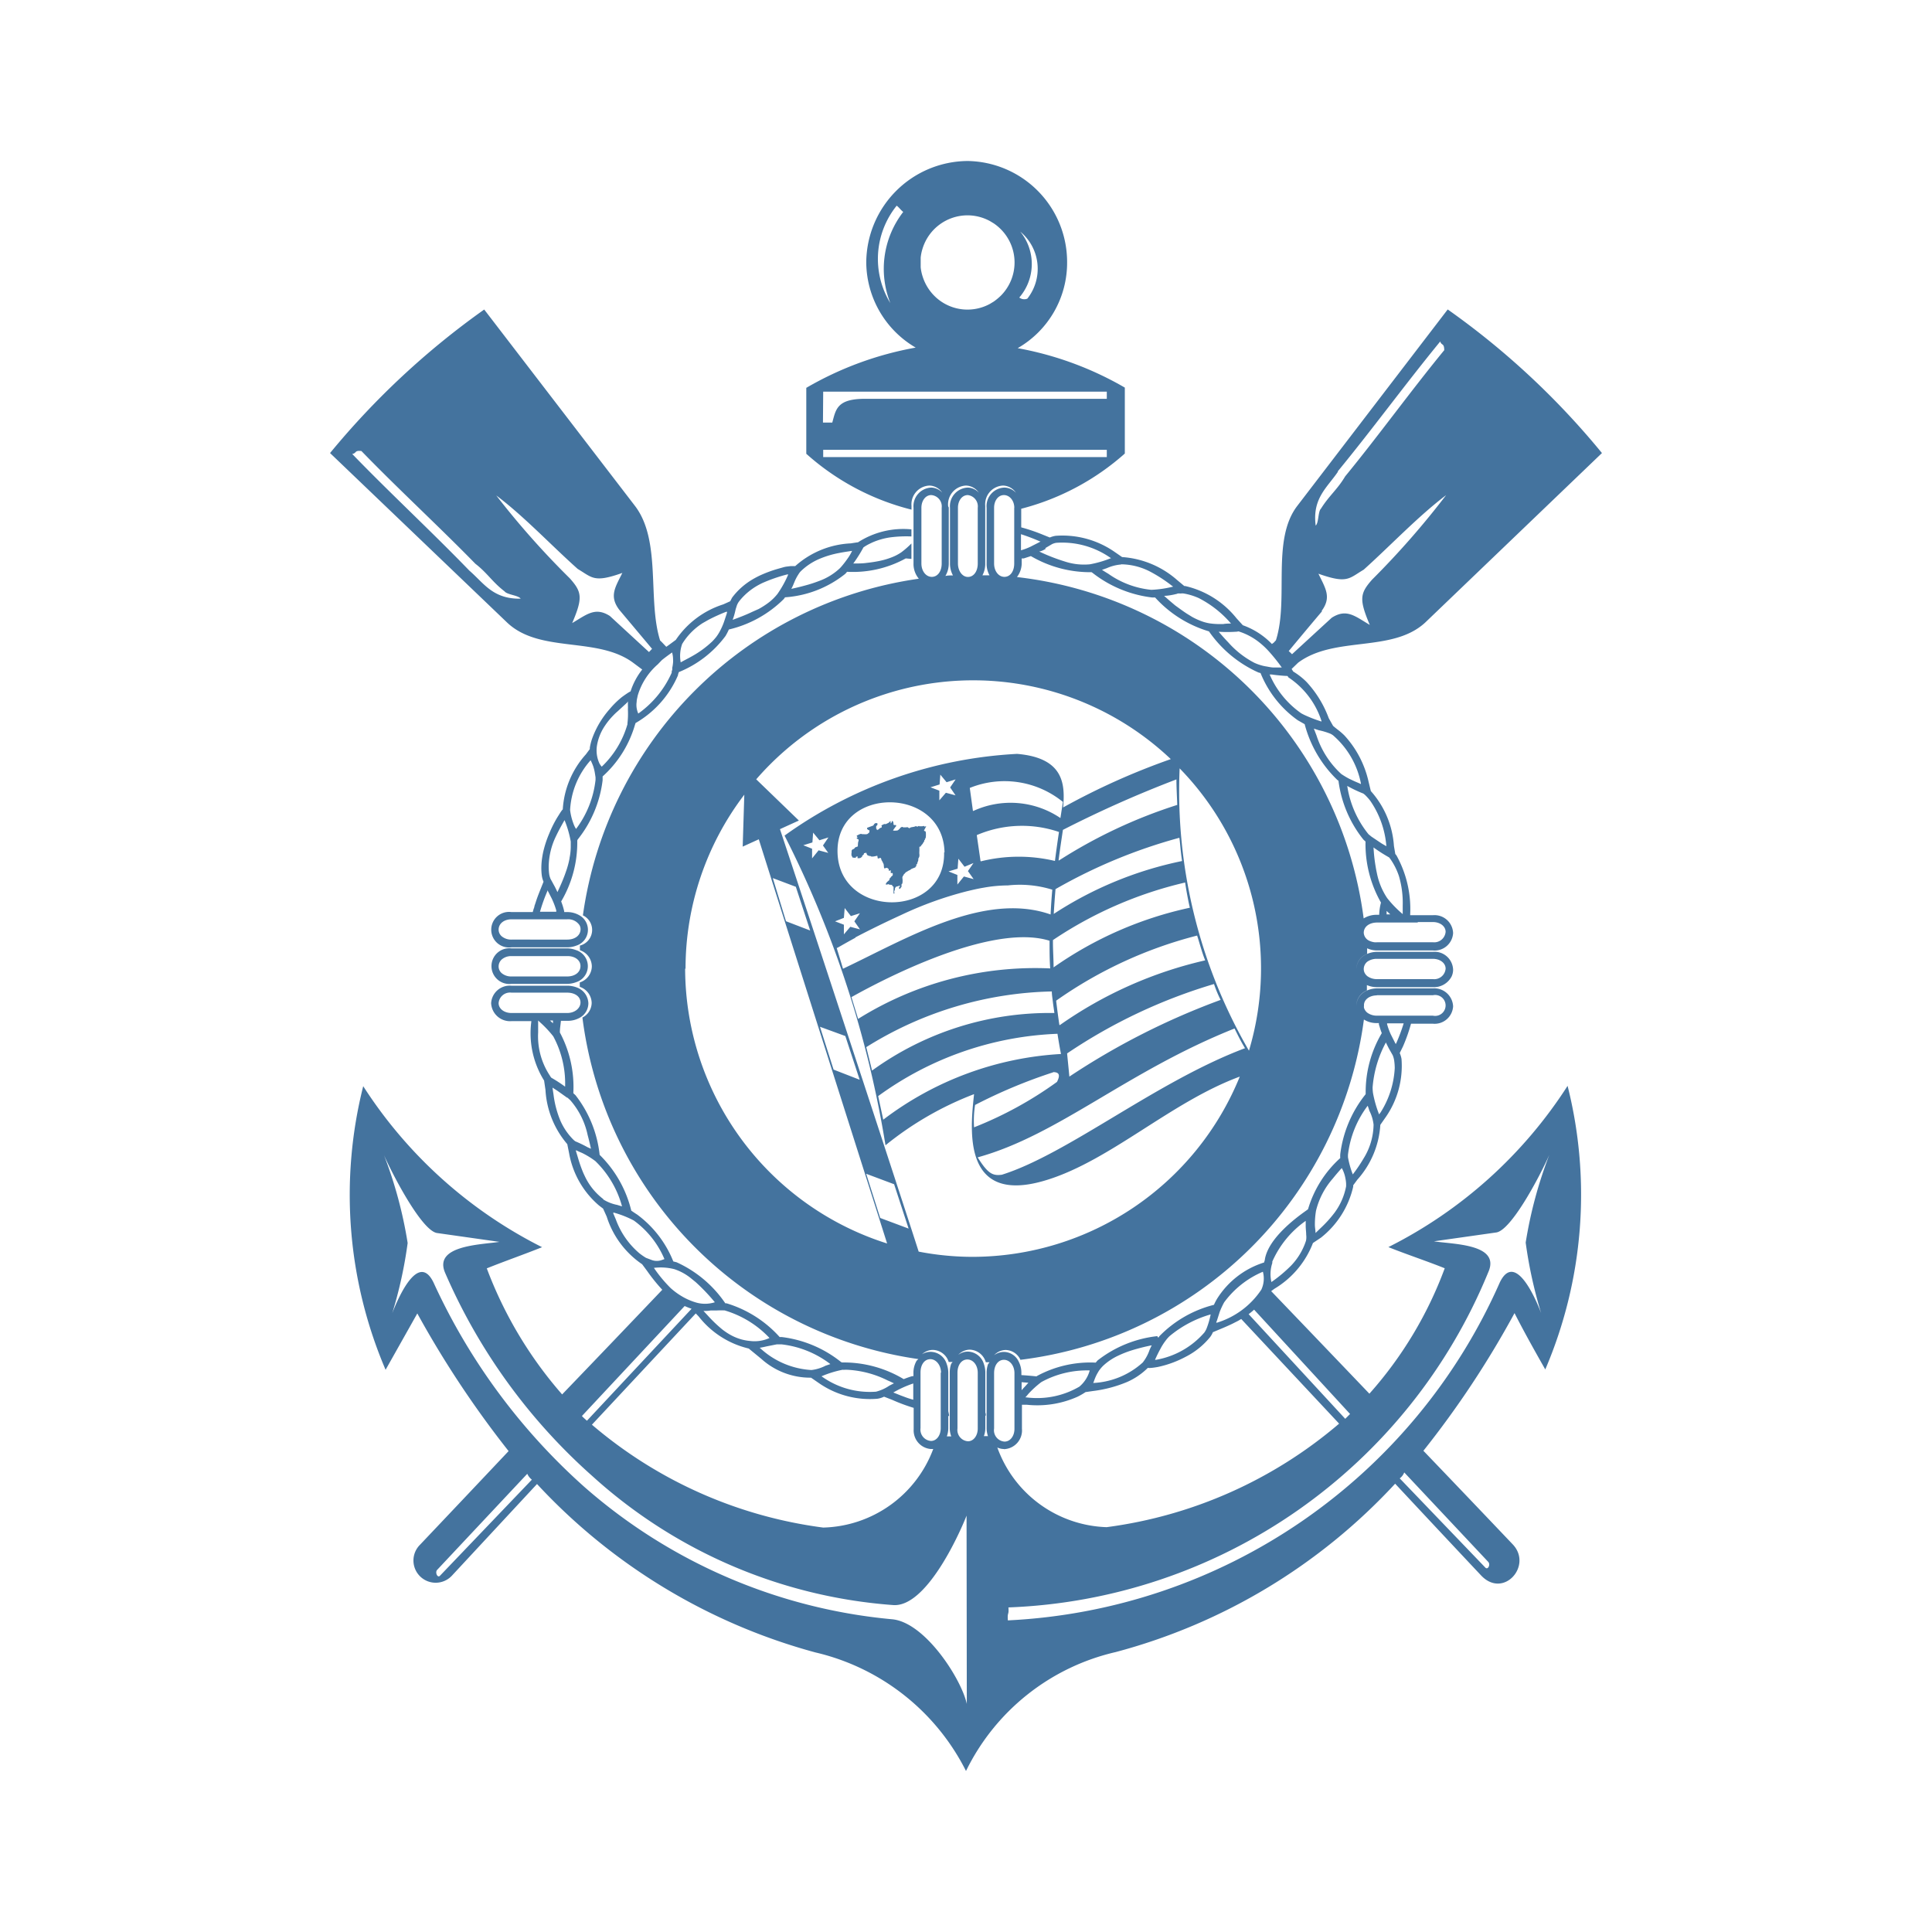 <?xml version="1.0" encoding="UTF-8"?>
<svg width="24px" fill="#44739e" height="24px" viewBox="0 0 24 24" version="1.1" xmlns="http://www.w3.org/2000/svg" xmlns:xlink="http://www.w3.org/1999/xlink">
            <path d="M 6.978,11.781 H 6.353 a 0.222,0.222 0 1 0 0,0.441 h 0.691 a 0.321,0.321 0 0 0 0.11,-0.02 0.209,0.209 0 0 0 0,-0.4 0.31,0.31 0 0 0 -0.112,-0.021 z M 7.211,12 c 0,0.079 -0.07,0.13 -0.166,0.13 H 6.354 A 0.184,0.184 0 0 1 6.24,12.095 0.11,0.11 0 0 1 6.194,12.007 0.117,0.117 0 0 1 6.24,11.913 0.179,0.179 0 0 1 6.354,11.877 H 7.045 C 7.141,11.875 7.211,11.927 7.211,12 Z m 4.295,-1.736 v 0 c -0.007,0 -0.026,0.008 -0.026,0 0,-0.008 -0.019,0 -0.021,0 -0.002,0 -0.017,0 -0.017,0 0,0 -0.01,0 -0.013,0 v 0 h -0.011 c 0,-0.005 0,-0.006 -0.012,0 -0.012,0.006 -0.021,0.007 -0.021,0 0,-0.007 -0.038,0.013 -0.045,0.008 l -0.015,0.005 c 0,-0.007 -0.029,0.012 -0.03,0.012 l -0.016,-0.011 v 0 c -0.007,-0.005 -0.022,0 -0.029,0 v 0 h -0.006 -0.028 c 0,-0.014 -0.027,0 -0.034,0.007 v 0 0.007 h -0.005 a 0.069,0.069 0 0 1 -0.036,0.027 c 0,-0.006 -0.012,0 -0.012,0 0,0 0,0 0,0 v 0 H 11.1 v 0 H 11.095 V 10.312 H 11.1 v -0.009 0 l 0.007,-0.007 a 0.221,0.221 0 0 1 0.025,-0.033 0.065,0.065 0 0 1 0,-0.014 c -0.007,0 -0.016,0 -0.024,0 -0.008,0 -0.009,-0.014 -0.009,-0.014 0,0 0,-0.012 0,-0.012 A 0.057,0.057 0 0 0 11.092,10.206 V 10.2 h -0.005 -0.009 v 0.014 l -0.007,0.008 -0.007,0.007 v 0.007 -0.036 0 h -0.006 v 0.005 l -0.015,0.008 v 0.006 L 11,10.239 c -0.01,-0.01 -0.036,0.008 -0.047,0.013 -0.011,0.005 0,0.007 0,0.007 v 0.006 a 0.028,0.028 0 0 1 0,0.013 0.237,0.237 0 0 0 -0.032,0.015 v 0.006 a 0.147,0.147 0 0 1 -0.022,0.01 c -0.005,-0.006 -0.007,-0.007 0,0 0.007,0.007 -0.006,0 0,0 0.006,0 0,0 -0.007,0 V 10.3 l -0.008,-0.007 v -0.022 -0.006 c 0,0 0.012,-0.016 0.016,-0.017 v -0.02 c 0,0 0,0 0,0 0,0 -0.018,-0.007 -0.027,0 v 0 h -0.007 v 0.005 c 0,0 -0.009,0 -0.008,0.012 h -0.007 a 0.078,0.078 0 0 0 0,0.009 l -0.079,0.029 v 0.007 c 0,0 0,0.009 0,0.011 h 0.007 v 0.007 h 0.009 v 0.005 c 0,0 0.006,0 0.011,0 0.005,0 0,0.018 0,0.027 a 0.015,0.015 0 0 0 -0.007,0.01 h -0.007 c -0.006,0.023 -0.065,0.009 -0.077,0.013 -0.013,-0.014 -0.049,0.011 -0.065,0.017 v 0.007 l 0.006,0.009 h 0.008 V 10.4 h -0.008 c 0,0 0,0 0,0.006 h -0.006 v 0.011 0 c 0.006,0 0.008,0 0.01,0.008 h 0.011 v 0 c 0,0.009 0.005,0.02 0,0.025 -0.005,0.005 -0.008,0.049 -0.007,0.064 l -0.034,0.013 -0.006,0.006 c 0,0.009 -0.017,0.016 -0.027,0.019 v 0 c -0.021,0.022 -0.005,0.022 -0.013,0.046 v 0 0.01 0 c 0,0.009 0,0.012 0,0.017 0,0.005 0.006,0.007 0.007,0.015 v 0 c 0,0 0.008,0.009 0.009,0.014 10e-4,0.005 0.005,0 0.005,0 v 0 0 h 0.006 0.01 c 0,0.007 0.013,0 0.018,0 v -0.01 l 0.021,-0.006 v 0.009 0.014 h 0.011 v 0 c 0.007,0 0.03,0 0.034,-0.012 h 0.006 l 0.006,-0.01 v 0 -0.008 a 0.045,0.045 0 0 0 0.014,-0.013 l 0.008,-0.007 c 0,0 0,-0.008 0,-0.012 l 0.031,-0.006 v 0 0.006 l 0.008,0.019 v 0.005 h 0.009 v 0 0 c 0,0.006 0.026,0.013 0.033,0.01 a 0.021,0.021 0 0 0 0.02,0.007 c 0,0.006 0.006,0 0.006,0 0,0 0.008,0 0.011,0 0.003,0 0.038,-0.007 0.048,-0.01 l 0.006,0.034 v 0 0 c 0.009,0 0.018,0 0.029,-0.008 h 0.006 c 0,0 0.006,0.014 0.008,0.011 0,0.022 0.02,0.036 0.024,0.059 0.01,0 0.007,0.047 0.013,0.061 v 0 a 0.2,0.2 0 0 0 0.037,-0.008 c 0,0.005 0,0.008 0.007,0.005 l 0.005,0.009 h 0.007 v 0.023 0 c 0.007,0 0.017,0 0.025,-0.007 v 0.034 c 0,0 0.009,0.008 0.017,0 l 0.008,0.007 v 0.02 c 0,0 0,0.009 -0.012,0.012 a 0.007,0.007 0 0 1 -0.007,0.007 l -0.01,0.016 c -0.012,0 -0.007,0.023 -0.017,0.027 v 0.007 h -0.006 a 0.008,0.008 0 0 1 -0.007,0.007 0.023,0.023 0 0 1 -0.012,0.009 c 0,0.007 -0.016,0.018 -0.015,0.029 0.001,0.011 0.023,0 0.034,0 a 0.008,0.008 0 0 1 0.009,0.007 h 0.017 0.007 l 0.014,0.007 c 0,0 0,0 0,0.005 0,0.005 0.024,0.017 0.015,0.02 V 11.1 h 0.009 c 0,-0.005 0.006,-0.009 0,-0.016 -0.006,-0.007 0,-0.007 0,-0.011 0,-0.004 0.01,-0.023 0.009,-0.031 -10e-4,-0.008 0,0 0,0 v -0.011 c 0,0 0,0 0.007,-0.007 0.007,-0.007 0,0 0,-0.006 L 11.182,11 c 0,0 -0.006,0.007 -0.005,0.013 0.001,0.006 0,0.005 -0.008,0.006 -0.008,10e-4 0,0 0,0.008 v 0 0.015 h 0.006 V 11.04 h 0.007 l 0.007,-0.012 v 0 l 0.01,-0.011 v -0.006 0 c 0,-0.006 0,-0.015 0,0 0,0 0,-0.014 0,-0.015 v -0.007 0 a 0.013,0.013 0 0 1 0.01,-0.012 0.2,0.2 0 0 0 0,-0.074 l 0.006,-0.022 0.009,-0.007 v -0.006 c 0,0 0.006,-0.011 0.01,-0.012 l 0.009,-0.009 c 0,0 0.007,-0.011 0.011,-0.012 0.004,-0.001 0.033,-0.021 0.045,-0.025 0.012,-0.004 0.016,-0.012 0.022,-0.015 0.006,-0.003 0.039,-0.016 0.047,-0.019 0.008,-0.003 0,-0.008 0.008,-0.01 l 0.007,-0.009 v 0 c 0,-0.005 0,-0.011 0,-0.018 0,-0.007 0,0 0.005,0 v -0.005 h 0.006 v 0 0 c 0,-0.007 0,-0.007 0,-0.012 l 0.005,-0.008 v -0.008 l 0.005,-0.005 v -0.006 c 0.007,-0.006 0,-0.028 0.009,-0.039 0.009,-0.011 0.01,-0.032 0.008,-0.046 -0.002,-0.014 0,-0.035 0,-0.043 v -0.047 0 l 0.017,-0.006 c 0,-0.006 0.012,-0.015 0.012,-0.021 h 0.006 v -0.008 a 0.012,0.012 0 0 0 0.009,-0.013 c 0.006,0 0.01,-0.015 0.01,-0.016 h 0.006 v -0.007 -0.007 c 0,0 0,-0.007 0.009,-0.009 v 0 c 0,0 0,-0.009 0,-0.014 v 0 c 0.016,0 0.012,-0.066 0.011,-0.083 A 0.019,0.019 0 0 1 11.494,10.324 H 11.489 A 0.011,0.011 0 0 1 11.478,10.317 Z M 7.872,8.238 7.978,8.317 A 0.868,0.868 0 0 0 7.833,8.589 c 0,0 -0.011,0 -0.106,0.069 A 1.085,1.085 0 0 0 7.573,8.809 1.14,1.14 0 0 0 7.355,9.177 0.694,0.694 0 0 0 7.327,9.288 v 0.017 l -0.05,0.067 a 1.119,1.119 0 0 0 -0.286,0.684 c 0,0 0,-0.007 -0.029,0.036 l -0.039,0.062 a 1.428,1.428 0 0 0 -0.1,0.2 1.348,1.348 0 0 0 -0.066,0.192 0.938,0.938 0 0 0 -0.022,0.108 0.832,0.832 0 0 0 -0.01,0.112 0.726,0.726 0 0 0 0.006,0.114 0.287,0.287 0 0 0 0.021,0.073 L 6.718,11.038 C 6.7,11.083 6.681,11.13 6.664,11.18 L 6.65,11.223 6.639,11.255 c 0,0.015 -0.009,0.031 -0.013,0.046 L 6.618,11.33 H 6.353 a 0.221,0.221 0 1 0 0,0.438 H 7.044 A 0.322,0.322 0 0 0 7.159,11.747 0.206,0.206 0 0 0 7.197,11.37 0.3,0.3 0 0 0 7.044,11.33 H 7.009 c 0,-0.014 -0.005,-0.028 -0.008,-0.041 a 0.874,0.874 0 0 0 -0.03,-0.091 1.44,1.44 0 0 0 0.2,-0.754 c 0,-0.006 0.006,-0.016 0.006,-0.016 A 1.461,1.461 0 0 0 7.486,9.692 c 0,-0.015 0,-0.032 0,-0.047 A 1.376,1.376 0 0 0 7.886,9.01 L 7.895,8.982 A 1.256,1.256 0 0 0 8.422,8.389 c 0,-0.012 0.007,-0.027 0.011,-0.04 A 1.358,1.358 0 0 0 9.013,7.9 0.742,0.742 0 0 0 9.054,7.82 1.434,1.434 0 0 0 9.737,7.441 L 9.752,7.42 a 1.344,1.344 0 0 0 0.744,-0.288 0.184,0.184 0 0 0 0.026,-0.029 1.36,1.36 0 0 0 0.729,-0.166 h 0.005 v 0 l 0.066,0.006 V 6.751 A 1.068,1.068 0 0 1 11.199,6.859 0.561,0.561 0 0 1 11.075,6.924 0.907,0.907 0 0 1 10.93,6.967 1.574,1.574 0 0 1 10.77,6.992 C 10.716,7 10.659,7 10.6,7 a 1.776,1.776 0 0 0 0.126,-0.2 v 0 a 0.539,0.539 0 0 1 0.083,-0.048 0.7,0.7 0 0 1 0.085,-0.036 0.857,0.857 0 0 1 0.168,-0.041 1.53,1.53 0 0 1 0.26,-0.011 V 6.576 A 1.038,1.038 0 0 0 10.658,6.737 H 10.652 L 10.568,6.75 A 1.111,1.111 0 0 0 9.879,7.032 H 9.824 L 9.775,7.038 A 0.263,0.263 0 0 0 9.731,7.047 L 9.667,7.065 A 1.564,1.564 0 0 0 9.429,7.154 C 9.401,7.168 9.372,7.183 9.344,7.2 A 0.867,0.867 0 0 0 9.105,7.41 0.134,0.134 0 0 0 9.087,7.438 L 9.071,7.469 8.984,7.508 A 1.122,1.122 0 0 0 8.395,7.949 L 8.312,8.01 8.277,8.035 8.22,7.975 8.2,7.956 C 8.041,7.451 8.218,6.718 7.889,6.286 L 6.015,3.845 A 9.871,9.871 0 0 0 4.1,5.628 L 6.3,7.734 C 6.71,8.122 7.426,7.9 7.872,8.238 Z M 6.8,11.069 v -0.011 l 0.011,0.02 0.04,0.078 a 0.958,0.958 0 0 1 0.059,0.153 v 0.017 H 6.708 A 2.1,2.1 0 0 1 6.8,11.069 Z m 0.246,0.351 a 0.168,0.168 0 0 1 0.153,0.073 0.1,0.1 0 0 1 0.013,0.049 c 0,0.078 -0.07,0.13 -0.166,0.13 H 6.354 A 0.184,0.184 0 0 1 6.24,11.637 0.11,0.11 0 0 1 6.194,11.549 c 0,-0.077 0.069,-0.129 0.16,-0.129 z m 0.03,-0.761 A 1.123,1.123 0 0 1 7.04,10.8 C 7.032,10.823 7.024,10.847 7.015,10.871 6.989,10.942 6.957,11.013 6.925,11.082 6.912,11.055 6.899,11.027 6.884,11 6.869,10.973 6.855,10.946 6.84,10.92 v 0 a 0.255,0.255 0 0 1 -0.017,-0.056 0.719,0.719 0 0 1 -0.007,-0.1 0.889,0.889 0 0 1 0.09,-0.375 C 6.937,10.323 6.972,10.26 7.006,10.2 l 0.007,-0.012 a 1.3,1.3 0 0 1 0.077,0.266 c 0,0.022 0,0.047 0,0.071 A 0.714,0.714 0 0 1 7.075,10.659 Z M 7.155,10.295 7.145,10.28 A 0.4,0.4 0 0 1 7.121,10.224 0.706,0.706 0 0 1 7.082,10.062 1.008,1.008 0 0 1 7.337,9.444 0.743,0.743 0 0 1 7.37,9.521 L 7.377,9.545 A 0.529,0.529 0 0 1 7.391,9.611 L 7.398,9.656 V 9.688 A 1.239,1.239 0 0 1 7.154,10.3 Z m 0.64,-1.3 A 1.171,1.171 0 0 1 7.475,9.524 0.255,0.255 0 0 1 7.447,9.485 0.387,0.387 0 0 1 7.416,9.26 0.628,0.628 0 0 1 7.474,9.084 0.652,0.652 0 0 1 7.517,9.012 0.865,0.865 0 0 1 7.617,8.889 0.727,0.727 0 0 1 7.674,8.835 L 7.789,8.729 7.8,8.713 c 0,0.017 0,0.034 0,0.05 a 0.432,0.432 0 0 1 0,0.05 A 1.025,1.025 0 0 1 7.794,8.99 Z M 9.852,7.27 9.872,7.222 A 0.559,0.559 0 0 1 9.919,7.134 0.209,0.209 0 0 1 9.944,7.1 0.752,0.752 0 0 1 10.176,6.944 1.189,1.189 0 0 1 10.426,6.869 c 0.055,-0.011 0.108,-0.018 0.159,-0.026 a 0.574,0.574 0 0 1 -0.059,0.1 1.173,1.173 0 0 1 -0.078,0.1 L 10.432,7.06 A 0.747,0.747 0 0 1 10.17,7.219 1.574,1.574 0 0 1 10.006,7.272 C 9.949,7.288 9.89,7.302 9.83,7.315 A 0.461,0.461 0 0 0 9.852,7.27 Z M 9.13,7.606 9.139,7.567 9.154,7.52 A 0.211,0.211 0 0 1 9.178,7.475 0.693,0.693 0 0 1 9.244,7.4 0.794,0.794 0 0 1 9.388,7.287 C 9.414,7.271 9.439,7.258 9.465,7.245 A 1.946,1.946 0 0 1 9.778,7.136 h 0.014 a 1.326,1.326 0 0 1 -0.134,0.242 0.634,0.634 0 0 1 -0.1,0.1 0.984,0.984 0 0 1 -0.133,0.087 L 9.346,7.6 C 9.269,7.637 9.186,7.669 9.101,7.7 A 0.751,0.751 0 0 0 9.13,7.606 Z M 8.474,8 A 0.783,0.783 0 0 1 8.592,7.85 0.823,0.823 0 0 1 8.728,7.741 L 8.8,7.7 A 2.254,2.254 0 0 1 9.02,7.6 l 0.013,0 -0.006,0.025 -0.033,0.1 A 0.829,0.829 0 0 1 8.935,7.855 0.546,0.546 0 0 1 8.896,7.914 C 8.881,7.932 8.865,7.951 8.848,7.968 A 1.232,1.232 0 0 1 8.6,8.15 C 8.553,8.177 8.5,8.203 8.456,8.228 A 0.442,0.442 0 0 1 8.474,8 Z M 8.222,8.2 C 8.264,8.166 8.307,8.135 8.349,8.105 a 0.323,0.323 0 0 1 0.012,0.085 0.264,0.264 0 0 1 0,0.04 0.489,0.489 0 0 1 -0.01,0.066 V 8.32 L 8.344,8.34 V 8.357 A 1.237,1.237 0 0 1 7.929,8.864 0.259,0.259 0 0 1 7.909,8.718 C 7.909,8.694 7.916,8.672 7.919,8.655 7.922,8.638 7.927,8.625 7.928,8.621 A 0.823,0.823 0 0 1 8.171,8.253 Z M 7.177,7.068 C 7.358,7.175 7.377,7.243 7.731,7.117 7.643,7.295 7.565,7.405 7.692,7.574 L 8.1,8.06 8.062,8.1 7.576,7.652 C 7.394,7.536 7.29,7.633 7.108,7.74 7.242,7.426 7.229,7.354 7.079,7.185 A 10.323,10.323 0 0 1 6.165,6.155 C 6.506,6.41 6.846,6.773 7.177,7.068 Z M 4.377,5.639 C 4.433,5.629 4.4,5.592 4.49,5.603 c 0.451,0.466 0.964,0.938 1.415,1.4 0.148,0.114 0.214,0.23 0.363,0.343 0.03,0.042 0.173,0.049 0.2,0.091 C 6.122,7.443 6.012,7.245 5.83,7.088 5.358,6.6 4.848,6.128 4.375,5.639 Z m 12.87,9.853 c 0.219,0.088 0.482,0.175 0.7,0.263 a 4.889,4.889 0 0 1 -0.936,1.558 q -0.609,-0.637 -1.22,-1.274 l 0.041,-0.03 a 1.136,1.136 0 0 0 0.478,-0.568 l 0.1,-0.067 a 1.127,1.127 0 0 0 0.4,-0.633 v -0.017 l 0.051,-0.069 a 1.125,1.125 0 0 0 0.286,-0.682 l 0.07,-0.1 A 1.116,1.116 0 0 0 17.41,13.154 0.338,0.338 0 0 0 17.388,13.081 L 17.428,13 a 2.077,2.077 0 0 0 0.1,-0.283 H 17.8 a 0.23,0.23 0 0 0 0.251,-0.216 v 0 A 0.234,0.234 0 0 0 17.8,12.278 h -0.692 a 0.312,0.312 0 0 0 -0.128,0.027 0.211,0.211 0 0 0 -0.131,0.187 v 0 a 0.208,0.208 0 0 1 0.131,-0.189 c 0,-0.022 0,-0.044 0,-0.066 v 0 a 0.313,0.313 0 0 0 0.125,0.026 H 17.8 a 0.249,0.249 0 0 0 0.232,-0.132 0.2,0.2 0 0 0 0.019,-0.085 0.231,0.231 0 0 0 -0.251,-0.222 h -0.692 a 0.313,0.313 0 0 0 -0.125,0.026 0.208,0.208 0 0 0 -0.134,0.188 v 0 a 0.206,0.206 0 0 1 0.134,-0.189 c 0,-0.023 0,-0.046 0,-0.069 a 0.3,0.3 0 0 0 0.127,0.027 h 0.69 a 0.23,0.23 0 0 0 0.251,-0.216 v 0 A 0.231,0.231 0 0 0 17.8,11.369 h -0.282 v -0.017 a 1.368,1.368 0 0 0 -0.172,-0.728 l -0.013,-0.015 -0.017,-0.1 A 1.136,1.136 0 0 0 17.029,9.827 v 0 L 17,9.707 A 1.249,1.249 0 0 0 16.7,9.135 0.877,0.877 0 0 0 16.615,9.062 C 16.596,9.047 16.583,9.037 16.56,9.017 L 16.534,8.971 16.506,8.921 A 1.341,1.341 0 0 0 16.229,8.47 0.871,0.871 0 0 0 16.065,8.342 L 16.045,8.31 16.126,8.232 c 0.454,-0.338 1.17,-0.119 1.58,-0.5 L 19.9,5.628 A 9.72,9.72 0 0 0 17.984,3.844 l -1.87,2.442 c -0.323,0.425 -0.1,1.155 -0.264,1.668 L 15.822,7.984 15.8,8 A 0.933,0.933 0 0 0 15.439,7.767 L 15.36,7.68 A 1.143,1.143 0 0 0 14.724,7.28 H 14.712 L 14.621,7.204 A 1.152,1.152 0 0 0 13.939,6.92 l -0.1,-0.069 A 1.136,1.136 0 0 0 13.114,6.656 0.3,0.3 0 0 0 13.041,6.677 L 12.959,6.644 A 2.289,2.289 0 0 0 12.686,6.551 V 6.32 A 3.1,3.1 0 0 0 13.973,5.634 V 4.815 A 4.116,4.116 0 0 0 12.642,4.325 1.223,1.223 0 0 0 13.256,3.258 1.255,1.255 0 0 0 12.019,2 a 1.268,1.268 0 0 0 -1.258,1.258 1.235,1.235 0 0 0 0.614,1.06 4.156,4.156 0 0 0 -1.359,0.5 v 0.819 a 3.083,3.083 0 0 0 1.307,0.694 V 6.285 A 0.233,0.233 0 0 1 11.546,6.032 0.2,0.2 0 0 1 11.705,6.12 0.193,0.193 0 0 0 11.57,6.057 0.231,0.231 0 0 0 11.348,6.308 V 7 a 0.285,0.285 0 0 0 0.066,0.189 4.912,4.912 0 0 0 -4.173,4.182 0.2,0.2 0 0 1 -0.037,0.375 v 0.058 a 0.215,0.215 0 0 1 0.148,0.2 0.213,0.213 0 0 1 -0.15,0.2 v 0.055 a 0.215,0.215 0 0 1 0.148,0.2 0.207,0.207 0 0 1 -0.115,0.181 4.91,4.91 0 0 0 4.173,4.243 c -0.007,0.009 -0.018,0.014 -0.024,0.025 a 0.3,0.3 0 0 0 -0.037,0.148 v 0.039 h -0.015 c -0.032,0.009 -0.068,0.022 -0.106,0.037 A 1.45,1.45 0 0 0 10.461,16.925 0.042,0.042 0 0 1 10.446,16.918 1.457,1.457 0 0 0 9.709,16.609 H 9.685 A 1.446,1.446 0 0 0 9.025,16.19 H 9.01 A 1.459,1.459 0 0 0 8.404,15.68 L 8.364,15.67 A 1.341,1.341 0 0 0 7.914,15.087 C 7.891,15.073 7.842,15.039 7.842,15.039 A 1.449,1.449 0 0 0 7.449,14.346 v 0 0 a 1.454,1.454 0 0 0 -0.3,-0.741 L 7.122,13.58 A 1.434,1.434 0 0 0 6.955,12.826 v -0.006 0 c 0,-0.046 0.009,-0.092 0.013,-0.139 h 0.081 a 0.3,0.3 0 0 0 0.145,-0.034 0.207,0.207 0 0 0 0.115,-0.182 0.217,0.217 0 0 0 -0.148,-0.2 0.333,0.333 0 0 0 -0.112,-0.02 H 6.353 a 0.231,0.231 0 0 0 -0.252,0.217 0.235,0.235 0 0 0 0.252,0.223 H 6.6 v 0.008 a 1.11,1.11 0 0 0 0.159,0.73 l 0.017,0.116 a 1.134,1.134 0 0 0 0.271,0.674 l 0.023,0.115 a 1.106,1.106 0 0 0 0.371,0.647 l 0.051,0.039 0.045,0.1 a 1.125,1.125 0 0 0 0.44,0.591 L 8.04,15.79 a 2.186,2.186 0 0 0 0.187,0.232 q -0.621,0.652 -1.244,1.3 A 5.087,5.087 0 0 1 6.047,15.756 c 0.219,-0.088 0.468,-0.175 0.687,-0.263 a 5.665,5.665 0 0 1 -2.222,-2 5.525,5.525 0 0 0 0.278,3.523 l 0.394,-0.7 a 12.4,12.4 0 0 0 1.134,1.71 q -0.549,0.582 -1.1,1.163 a 0.276,0.276 0 1 0 0.4,0.38 L 6.671,18.435 A 7.323,7.323 0 0 0 10.129,20.527 2.808,2.808 0 0 1 12,22 a 2.757,2.757 0 0 1 1.858,-1.477 7.269,7.269 0 0 0 3.473,-2.092 q 0.532,0.57 1.068,1.14 c 0.278,0.294 0.643,-0.123 0.393,-0.386 q -0.553,-0.582 -1.11,-1.163 a 11.711,11.711 0 0 0 1.132,-1.71 c 0.118,0.232 0.25,0.467 0.382,0.7 a 5.524,5.524 0 0 0 0.277,-3.523 5.665,5.665 0 0 1 -2.226,2.003 z m -0.261,-3.546 a 0.2,0.2 0 0 1 0.12,-0.035 H 17.8 c 0.089,0 0.158,0.052 0.158,0.122 a 0.142,0.142 0 0 1 -0.158,0.13 h -0.692 a 0.2,0.2 0 0 1 -0.12,-0.035 0.126,0.126 0 0 1 -0.034,-0.039 0.106,0.106 0 0 1 -0.013,-0.05 0.117,0.117 0 0 1 0.045,-0.093 z M 12.674,2.877 a 0.6,0.6 0 0 1 0.088,0.833 0.1,0.1 0 0 1 -0.1,-0.014 0.637,0.637 0 0 0 0.012,-0.819 z M 11.06,3.765 a 1.053,1.053 0 0 1 0.079,-1.21 c 0.037,0.029 0.038,0.041 0.081,0.078 a 1.154,1.154 0 0 0 -0.16,1.132 z m 5.711,13.8 c 0,0 -0.043,0.043 -0.06,0.06 l -1.2,-1.3 a 0.877,0.877 0 0 0 0.068,-0.056 z m -1.654,-1.134 h -0.008 c 0,-0.008 0.005,-0.018 0.008,-0.025 l 0.034,-0.107 a 0.928,0.928 0 0 1 0.056,-0.121 1.157,1.157 0 0 1 0.481,-0.38 0.326,0.326 0 0 1 -0.019,0.222 1.022,1.022 0 0 1 -0.552,0.411 z m 1.107,-1.02 a 0.733,0.733 0 0 1 -0.035,0.09 0.8,0.8 0 0 1 -0.148,0.218 1.738,1.738 0 0 1 -0.247,0.207 0.437,0.437 0 0 1 0.011,-0.236 v -0.018 a 1.219,1.219 0 0 1 0.415,-0.506 v 0.064 c 0,0.037 0.006,0.074 0.006,0.109 a 0.229,0.229 0 0 1 -0.002,0.072 z m 0.351,-0.342 a 1.5,1.5 0 0 1 -0.168,0.185 l -0.057,0.055 -0.008,0.008 c 0,-0.034 -0.008,-0.068 -0.008,-0.1 a 1.025,1.025 0 0 1 0.014,-0.177 0.946,0.946 0 0 1 0.209,-0.4 c 0.035,-0.044 0.073,-0.088 0.111,-0.13 l 0.01,0.019 a 0.417,0.417 0 0 1 0.036,0.113 0.384,0.384 0 0 1 0.008,0.065 v 0.029 a 0.8,0.8 0 0 1 -0.147,0.333 z m 0.365,-0.68 a 1.946,1.946 0 0 1 -0.135,0.2 1.1,1.1 0 0 1 -0.06,-0.214 v -0.03 a 1.244,1.244 0 0 1 0.245,-0.609 l 0.008,0.022 0.013,0.04 a 0.51,0.51 0 0 1 0.052,0.172 0.815,0.815 0 0 1 -0.123,0.419 z m 0.2,-0.559 -0.008,0.014 a 1.438,1.438 0 0 1 -0.076,-0.265 0.552,0.552 0 0 1 -0.005,-0.071 1.406,1.406 0 0 1 0.165,-0.558 c 0.013,0.027 0.026,0.054 0.04,0.08 l 0.045,0.079 v 0 a 0.3,0.3 0 0 1 0.017,0.059 0.685,0.685 0 0 1 0.008,0.1 1.137,1.137 0 0 1 -0.183,0.562 z m 0.2,-0.867 v 0.009 l -0.009,-0.016 -0.055,-0.109 a 0.8,0.8 0 0 1 -0.045,-0.124 v -0.011 h 0.206 a 2.174,2.174 0 0 1 -0.094,0.251 z m -0.237,-0.6 H 17.8 a 0.13,0.13 0 1 1 0,0.254 h -0.692 a 0.2,0.2 0 0 1 -0.12,-0.035 0.12,0.12 0 0 1 -0.044,-0.063 0.1,0.1 0 0 1 0,-0.025 c -0.005,-0.075 0.067,-0.129 0.162,-0.129 z m -0.163,0.3 v 0 a 0.291,0.291 0 0 0 0.162,0.046 h 0.027 c 0,0.011 0,0.023 0.006,0.034 a 0.874,0.874 0 0 0 0.03,0.091 1.437,1.437 0 0 0 -0.2,0.754 c 0,0.005 -0.008,0.014 -0.008,0.014 a 1.479,1.479 0 0 0 -0.308,0.737 0.4,0.4 0 0 0 0,0.047 1.38,1.38 0 0 0 -0.4,0.635 c 0,0.007 -0.481,0.306 -0.536,0.621 0,0.012 -0.007,0.027 -0.01,0.041 a 1.065,1.065 0 0 0 -0.583,0.449 0.686,0.686 0 0 0 -0.04,0.077 1.436,1.436 0 0 0 -0.677,0.389 l -0.014,0.02 -0.013,-0.02 a 1.463,1.463 0 0 0 -0.739,0.3 c -0.009,0.008 -0.017,0.02 -0.026,0.029 a 1.388,1.388 0 0 0 -0.729,0.166 l -0.006,0.005 v 0 C 12.813,17.091 12.75,17.086 12.688,17.082 v -0.028 a 0.3,0.3 0 0 0 -0.032,-0.137 0.206,0.206 0 0 0 -0.185,-0.123 0.208,0.208 0 0 0 -0.122,0.041 0.2,0.2 0 0 1 0.143,-0.065 0.206,0.206 0 0 1 0.184,0.122 4.909,4.909 0 0 0 4.267,-4.227 z m -1.9,3.662 a 1.039,1.039 0 0 1 -0.053,0.182 0.279,0.279 0 0 1 -0.026,0.046 1.03,1.03 0 0 1 -0.6,0.339 h -0.013 c 0.021,-0.047 0.043,-0.093 0.066,-0.134 a 0.684,0.684 0 0 1 0.068,-0.107 0.4,0.4 0 0 1 0.048,-0.054 1.4,1.4 0 0 1 0.513,-0.27 z m -0.731,0.384 c -0.014,0.027 -0.028,0.058 -0.028,0.058 a 0.528,0.528 0 0 1 -0.085,0.158 0.988,0.988 0 0 1 -0.616,0.255 c 0.008,-0.012 0.019,-0.06 0.05,-0.116 l 0.02,-0.034 a 0.446,0.446 0 0 1 0.058,-0.068 0.722,0.722 0 0 1 0.188,-0.124 1.282,1.282 0 0 1 0.155,-0.061 2.494,2.494 0 0 1 0.261,-0.066 z m -0.9,0.516 a 1.04,1.04 0 0 1 -0.657,0.134 h -0.015 c 0.014,-0.015 0.027,-0.03 0.04,-0.046 a 1.184,1.184 0 0 1 0.16,-0.145 1.178,1.178 0 0 1 0.6,-0.144 0.4,0.4 0 0 1 -0.127,0.2 z m -0.677,0 v 0 c -0.014,0.014 -0.028,0.03 -0.041,0.045 v -0.1 l 0.084,0.007 z M 11.87,9.88 11.75,9.848 11.669,9.942 v -0.12 l -0.11,-0.042 0.113,-0.035 0.009,-0.122 0.078,0.094 0.112,-0.035 -0.068,0.1 z m 1.29,2.852 c -0.015,-0.1 -0.028,-0.2 -0.039,-0.292 v -0.01 a 5.324,5.324 0 0 1 1.75,-0.808 v 0 c 0.033,0.1 0.057,0.2 0.1,0.308 a 5.122,5.122 0 0 0 -1.805,0.804 z m 0.043,0.364 h -0.024 0.022 z M 13.08,11.678 a 4.953,4.953 0 0 1 1.642,-0.715 v 0 c 0.017,0.114 0.043,0.25 0.059,0.313 a 4.642,4.642 0 0 0 -1.693,0.741 c 0,-0.106 -0.008,-0.21 -0.008,-0.313 z m -0.9,-0.984 c -0.014,-0.1 -0.032,-0.22 -0.046,-0.32 a 1.424,1.424 0 0 1 1.021,-0.039 v 0 c -0.018,0.12 -0.035,0.24 -0.05,0.36 A 1.952,1.952 0 0 0 12.184,10.7 Z m 2.9,1.527 a 1.456,1.456 0 0 0 0.083,0.2 8.972,8.972 0 0 0 -1.879,0.953 c -0.009,-0.1 -0.019,-0.192 -0.028,-0.288 a 6.619,6.619 0 0 1 1.828,-0.863 z m -0.43,-2.68 a 3.559,3.559 0 0 1 0.865,3.511 6.435,6.435 0 0 1 -0.861,-3.509 z m 0,0.863 c 0.012,0.078 0.013,0.151 0.034,0.292 a 4.6,4.6 0 0 0 -1.594,0.657 c 0.006,-0.1 0.013,-0.205 0.022,-0.308 a 6.53,6.53 0 0 1 1.543,-0.639 z m -1.5,0.283 c 0.016,-0.126 0.035,-0.251 0.054,-0.378 a 14.21,14.21 0 0 1 1.41,-0.627 c 0,0.106 0.007,0.212 0.01,0.317 a 6.21,6.21 0 0 0 -1.469,0.69 z m -1.064,-0.615 c 0,0 -0.039,-0.284 -0.039,-0.284 a 1.149,1.149 0 0 1 1.157,0.174 c 0,0 -0.025,0.159 -0.031,0.2 a 1.106,1.106 0 0 0 -1.082,-0.088 z m 0.007,0.649 -0.069,0.1 0.071,0.1 -0.121,-0.033 -0.081,0.1 v -0.119 l -0.11,-0.044 0.113,-0.034 0.009,-0.124 0.077,0.1 z m -0.365,-0.134 c 0.018,0.829 -1.306,0.829 -1.324,0 -0.018,-0.829 1.313,-0.826 1.329,0.002 z m -1.245,0.815 0.01,-0.122 0.077,0.1 0.112,-0.035 -0.069,0.1 0.07,0.1 -0.12,-0.032 -0.08,0.094 v -0.12 l -0.11,-0.042 z m 0.14,0.244 c 0.191,-0.1 0.38,-0.192 0.572,-0.28 a 4.492,4.492 0 0 1 0.81,-0.293 c 0.071,-0.017 0.142,-0.034 0.215,-0.046 v 0 a 1.737,1.737 0 0 1 0.3,-0.028 1.359,1.359 0 0 1 0.552,0.053 c -0.009,0.1 -0.016,0.2 -0.021,0.308 -0.824,-0.29 -1.8,0.306 -2.579,0.674 -0.025,-0.085 -0.052,-0.171 -0.078,-0.257 0.006,0.001 0.089,-0.051 0.234,-0.129 z m 2.415,0.04 v 0.02 c 0,0.107 0,0.215 0.008,0.324 a 4.151,4.151 0 0 0 -2.386,0.627 c -0.028,-0.091 -0.056,-0.181 -0.083,-0.271 0.005,0.002 1.645,-0.961 2.466,-0.698 z m 0.028,0.628 c 0,0.043 0.008,0.087 0.013,0.131 0.005,0.044 0.013,0.093 0.019,0.139 a 3.758,3.758 0 0 0 -2.265,0.715 c -0.024,-0.1 -0.048,-0.194 -0.072,-0.291 a 4.516,4.516 0 0 1 2.31,-0.692 z m 0.07,0.526 c 0.013,0.084 0.027,0.168 0.044,0.253 a 4.021,4.021 0 0 0 -2.208,0.816 l -0.063,-0.293 a 4.04,4.04 0 0 1 2.232,-0.774 z m -0.056,0.478 c 0.078,0 0.094,0.036 0.05,0.122 a 4.694,4.694 0 0 1 -1.03,0.564 1.237,1.237 0 0 1 0.013,-0.278 6.414,6.414 0 0 1 0.972,-0.406 z m 2.254,-0.545 c 0.044,0.087 0.075,0.154 0.132,0.248 -1.1,0.413 -2.2,1.314 -3.021,1.572 -0.11,0.014 -0.171,-0.008 -0.3,-0.216 1.005,-0.277 1.849,-1.066 3.194,-1.602 z m -2.7,-5.606 A 0.285,0.285 0 0 0 12.692,7 V 6.937 h 0.025 l 0.089,-0.029 a 1.458,1.458 0 0 0 0.754,0.2 l 0.009,0.006 a 1.486,1.486 0 0 0 0.742,0.308 h 0.038 a 1.465,1.465 0 0 0 0.669,0.421 v 0 a 1.487,1.487 0 0 0 0.615,0.511 l 0.026,0.007 a 1.324,1.324 0 0 0 0.462,0.586 l 0.086,0.049 a 1.484,1.484 0 0 0 0.406,0.693 l 0.014,0.01 a 1.464,1.464 0 0 0 0.31,0.731 l 0.026,0.024 a 1.468,1.468 0 0 0 0.192,0.758 v 0 a 0.651,0.651 0 0 0 -0.022,0.152 h -0.031 a 0.3,0.3 0 0 0 -0.162,0.045 4.909,4.909 0 0 0 -4.302,-4.24 z m 4.975,4.287 H 17.8 c 0.089,0 0.158,0.052 0.158,0.122 A 0.142,0.142 0 0 1 17.8,11.705 h -0.692 a 0.2,0.2 0 0 1 -0.035,0 0.221,0.221 0 0 1 -0.06,-0.017 0.117,0.117 0 0 1 -0.072,-0.1 c 0,-0.077 0.07,-0.128 0.167,-0.128 h 0.507 z M 17.225,11.36 v -0.044 l 0.046,0.043 h -0.05 z m 0.043,-0.694 a 0.813,0.813 0 0 1 0.111,0.22 1.18,1.18 0 0 1 0.046,0.362 c 0,0.031 0,0.062 0,0.093 v 0.014 a 1.318,1.318 0 0 1 -0.194,-0.2 0.856,0.856 0 0 1 -0.125,-0.3 C 17.1,10.827 17.094,10.799 17.09,10.772 17.08,10.716 17.073,10.661 17.068,10.607 l -0.006,-0.08 a 1.952,1.952 0 0 0 0.194,0.124 z M 16.955,9.873 a 0.667,0.667 0 0 1 0.067,0.075 1.15,1.15 0 0 1 0.2,0.564 v 0 l -0.057,-0.033 -0.127,-0.085 v 0 L 17,10.363 a 1.247,1.247 0 0 1 -0.264,-0.6 1.606,1.606 0 0 0 0.2,0.095 z m -0.431,-0.76 a 0.277,0.277 0 0 1 0.034,0.02 1.056,1.056 0 0 1 0.348,0.6 V 9.74 C 16.881,9.728 16.853,9.717 16.826,9.705 l -0.064,-0.03 a 1.03,1.03 0 0 1 -0.1,-0.06 1.115,1.115 0 0 1 -0.308,-0.479 l -0.033,-0.085 0.061,0.02 a 0.862,0.862 0 0 1 0.146,0.044 z m 0.093,-3.256 c 0.432,-0.526 0.843,-1.089 1.274,-1.615 0.017,0.054 0.049,0.016 0.05,0.108 -0.411,0.5 -0.82,1.067 -1.231,1.568 -0.095,0.161 -0.2,0.24 -0.3,0.4 C 16.372,6.353 16.383,6.495 16.344,6.529 16.3,6.19 16.487,6.057 16.621,5.859 Z m -0.2,1.733 c 0.127,-0.171 0.048,-0.282 -0.039,-0.463 0.361,0.128 0.377,0.059 0.562,-0.05 0.334,-0.3 0.679,-0.666 1.024,-0.926 A 10.457,10.457 0 0 1 17.045,7.2 C 16.894,7.371 16.881,7.443 17.016,7.763 16.832,7.654 16.727,7.556 16.543,7.674 L 16.05,8.127 C 16.037,8.114 16.024,8.101 16.009,8.088 16.148,7.92 16.285,7.756 16.424,7.592 Z m -0.419,0.82 a 1.027,1.027 0 0 1 0.418,0.546 v 0 0.007 a 1.647,1.647 0 0 1 -0.2,-0.076 C 16.196,8.878 16.179,8.869 16.163,8.86 A 1.136,1.136 0 0 1 15.772,8.379 H 15.8 c 0.03,0.005 0.061,0.008 0.092,0.011 0.031,0.003 0.063,0.006 0.1,0.007 a 0.108,0.108 0 0 1 0.013,0.015 z M 15.371,7.844 h 0.017 a 0.791,0.791 0 0 1 0.253,0.134 0.967,0.967 0 0 1 0.127,0.12 2.231,2.231 0 0 1 0.155,0.194 v 0 c -0.026,0 -0.052,0 -0.08,0 h -0.018 c -0.035,0 -0.068,-0.009 -0.1,-0.014 C 15.693,8.273 15.671,8.266 15.651,8.26 A 0.56,0.56 0 0 1 15.583,8.234 1.123,1.123 0 0 1 15.26,7.982 C 15.219,7.939 15.178,7.894 15.139,7.848 A 1.733,1.733 0 0 0 15.378,7.846 Z M 14.622,7.373 a 0.342,0.342 0 0 1 0.045,0 0.125,0.125 0 0 1 0.039,0 0.762,0.762 0 0 1 0.186,0.057 1.316,1.316 0 0 1 0.4,0.316 h 0.005 c -0.033,0 -0.066,0 -0.1,0.006 H 15.123 A 0.847,0.847 0 0 1 15.023,7.743 0.609,0.609 0 0 1 14.952,7.726 0.828,0.828 0 0 1 14.81,7.664 L 14.74,7.621 C 14.693,7.59 14.646,7.555 14.599,7.521 L 14.53,7.463 14.461,7.402 C 14.523,7.4 14.576,7.388 14.629,7.375 Z m -0.7,-0.363 a 0.8,0.8 0 0 1 0.358,0.087 1.82,1.82 0 0 1 0.28,0.181 l 0.014,0.009 a 1.34,1.34 0 0 1 -0.272,0.04 1.113,1.113 0 0 1 -0.535,-0.2 C 13.741,7.112 13.715,7.095 13.689,7.079 l 0.06,-0.021 a 0.539,0.539 0 0 1 0.183,-0.046 z m -0.939,-0.2 0.068,-0.04 0.017,-0.01 a 0.176,0.176 0 0 1 0.054,-0.017 1.045,1.045 0 0 1 0.669,0.184 l 0.011,0.006 A 1.329,1.329 0 0 1 13.539,7.01 0.762,0.762 0 0 1 13.23,6.976 2.39,2.39 0 0 1 12.909,6.851 c 0.03,-0.004 0.057,-0.019 0.084,-0.035 z M 12.921,6.725 h 0.008 L 12.91,6.736 12.8,6.792 a 0.748,0.748 0 0 1 -0.117,0.044 v 0 -0.2 a 2.475,2.475 0 0 1 0.248,0.095 z M 11.437,3.2 a 0.551,0.551 0 0 1 0.024,-0.114 0.585,0.585 0 0 1 0.558,-0.411 0.583,0.583 0 0 1 0.278,0.071 l 0.048,0.029 a 0.594,0.594 0 0 1 0.087,0.072 0.585,0.585 0 0 1 0,0.827 0.756,0.756 0 0 1 -0.087,0.072 L 12.297,3.775 A 0.582,0.582 0 0 1 11.647,3.712 0.592,0.592 0 0 1 11.461,3.434 0.551,0.551 0 0 1 11.437,3.32 q 0,-0.03 0,-0.06 0,-0.03 0,-0.06 z m -1.211,1.665 h 3.523 v 0.089 h -3 c -0.35,0 -0.365,0.127 -0.41,0.295 h -0.116 z m 0,0.813 v -0.09 h 3.523 v 0.09 z m 2.251,0.379 a 0.23,0.23 0 0 0 -0.221,0.251 v 0.114 0 0.132 0 V 7 a 0.3,0.3 0 0 0 0.036,0.147 c -0.029,0 -0.059,0 -0.088,0 A 0.3,0.3 0 0 0 12.239,7 v -0.448 0 -0.129 0 -0.115 c 0,0 0,-0.007 0,-0.013 v -0.01 a 0.232,0.232 0 0 1 0.222,-0.253 0.2,0.2 0 0 1 0.16,0.09 0.2,0.2 0 0 0 -0.144,-0.065 z m 0.122,0.251 V 7 c 0,0.1 -0.051,0.166 -0.122,0.166 -0.071,0 -0.128,-0.07 -0.128,-0.166 V 6.308 c 0,-0.09 0.052,-0.158 0.122,-0.158 0.07,0 0.129,0.068 0.129,0.158 z M 12.024,6.057 A 0.231,0.231 0 0 0 11.801,6.308 V 7 a 0.306,0.306 0 0 0 0.037,0.148 c -0.032,0 -0.063,0 -0.094,0.007 A 0.3,0.3 0 0 0 11.786,7 V 6.308 c 0,-0.008 -0.007,-0.013 -0.008,-0.022 v 0 A 0.233,0.233 0 0 1 12,6.032 0.2,0.2 0 0 1 12.16,6.121 0.193,0.193 0 0 0 12.024,6.057 Z m 0.122,0.251 V 7 c 0,0.1 -0.052,0.167 -0.122,0.167 C 11.954,7.167 11.9,7.092 11.9,7 V 6.308 c 0,-0.09 0.052,-0.158 0.122,-0.158 a 0.141,0.141 0 0 1 0.124,0.158 z m -0.7,0.409 V 6.308 c 0,-0.09 0.053,-0.158 0.122,-0.158 a 0.141,0.141 0 0 1 0.13,0.158 V 7 c 0,0.1 -0.052,0.166 -0.123,0.166 -0.071,0 -0.129,-0.07 -0.129,-0.166 z m -2.93,5.316 a 3.565,3.565 0 0 1 0.73,-2.161 l -0.02,0.645 0.2,-0.091 c 0.37,1.173 1.567,4.934 1.594,5.021 A 3.59,3.59 0 0 1 8.511,12.033 Z m 1.084,-1.125 0.286,0.108 0.178,0.543 -0.3,-0.115 z m 0.586,1.847 0.315,0.115 0.178,0.543 -0.324,-0.126 z m 0.748,2.375 -0.174,-0.549 0.347,0.13 0.18,0.551 z M 9.689,10.3 9.924,10.193 9.394,9.681 a 3.568,3.568 0 0 1 5.15,-0.251 8.7,8.7 0 0 0 -1.337,0.6 C 13.228,9.765 13.235,9.415 12.634,9.365 A 5.436,5.436 0 0 0 9.746,10.38 13.074,13.074 0 0 1 11,14.227 4.019,4.019 0 0 1 12.1,13.592 c -0.043,0.415 -0.165,1.4 0.907,1.065 0.793,-0.246 1.544,-0.97 2.394,-1.283 a 3.589,3.589 0 0 1 -3.317,2.239 3.536,3.536 0 0 1 -0.672,-0.065 C 11.268,15.094 10.1,11.534 9.689,10.3 Z m 0.6,0.295 -0.12,-0.032 -0.081,0.1 v -0.12 L 9.979,10.5 l 0.113,-0.035 0.009,-0.122 0.078,0.095 0.112,-0.035 -0.068,0.1 z m 1.525,7.248 h -0.052 a 0.3,0.3 0 0 0 0.018,-0.1 V 17.59 h 0.01 c 0,-0.019 -0.006,-0.039 -0.01,-0.06 v -0.477 a 0.321,0.321 0 0 0 -0.02,-0.11 0.211,0.211 0 0 0 -0.2,-0.15 0.2,0.2 0 0 0 -0.106,0.03 0.2,0.2 0 0 1 0.131,-0.054 0.211,0.211 0 0 1 0.2,0.15 h 0.048 c -0.005,0.01 -0.014,0.015 -0.018,0.025 a 0.327,0.327 0 0 0 -0.017,0.106 v 0.691 a 0.3,0.3 0 0 0 0.02,0.106 z M 11.686,17.05 v 0.691 c 0,0.091 -0.052,0.159 -0.121,0.159 a 0.141,0.141 0 0 1 -0.13,-0.159 V 17.05 c 0,-0.1 0.051,-0.166 0.122,-0.166 0.071,0 0.133,0.073 0.133,0.17 z M 11.561,18 c 0.011,0 0.021,0 0.032,0 a 1.5,1.5 0 0 1 -1.367,0.976 5.521,5.521 0 0 1 -2.873,-1.278 l 1.29,-1.382 0.035,0.036 a 1.116,1.116 0 0 0 0.623,0.4 l 0.156,0.128 a 0.908,0.908 0 0 0 0.618,0.234 l 0.1,0.069 a 1.112,1.112 0 0 0 0.722,0.193 0.277,0.277 0 0 0 0.085,-0.026 l 0.1,0.039 a 2.256,2.256 0 0 0 0.268,0.1 v 0.267 A 0.232,0.232 0 0 0 11.561,18 Z m -0.216,-0.812 v 0.2 C 11.316,17.38 11.287,17.371 11.259,17.361 l -0.075,-0.028 -0.072,-0.029 -0.015,-0.006 a 1.344,1.344 0 0 1 0.248,-0.112 z m -0.874,-0.171 a 0.6,0.6 0 0 1 0.075,0 1.258,1.258 0 0 1 0.48,0.131 c 0.027,0.011 0.053,0.024 0.079,0.036 l -0.057,0.029 a 0.52,0.52 0 0 1 -0.166,0.075 1.025,1.025 0 0 1 -0.665,-0.183 l -0.012,-0.008 a 1.268,1.268 0 0 1 0.266,-0.082 z M 9.707,16.7 a 1.225,1.225 0 0 1 0.608,0.245 l -0.059,0.02 A 0.514,0.514 0 0 1 10.08,17.019 1.024,1.024 0 0 1 9.445,16.749 L 9.436,16.743 C 9.465,16.738 9.495,16.732 9.524,16.725 L 9.65,16.7 Z m -0.7,-0.42 a 1.249,1.249 0 0 1 0.552,0.341 0.442,0.442 0 0 1 -0.24,0.037 0.607,0.607 0 0 1 -0.1,-0.017 0.631,0.631 0 0 1 -0.168,-0.072 C 9.026,16.554 9.002,16.537 8.979,16.52 A 1.635,1.635 0 0 1 8.794,16.344 L 8.739,16.285 v 0 c 0.03,0 0.06,0 0.089,-0.006 h 0.075 a 1.023,1.023 0 0 1 0.107,0 z M 6.529,12.584 H 6.354 c -0.091,0 -0.16,-0.053 -0.16,-0.123 a 0.142,0.142 0 0 1 0.16,-0.13 h 0.691 c 0.1,0 0.166,0.051 0.166,0.122 0,0.071 -0.07,0.131 -0.166,0.131 z m 0.34,0.093 v 0.035 L 6.832,12.677 Z M 6.831,13.362 A 0.884,0.884 0 0 1 6.685,12.825 c 0,-0.047 0,-0.092 0,-0.137 v -0.011 0 l 0.03,0.028 A 1.371,1.371 0 0 1 6.873,12.874 1.232,1.232 0 0 1 7.02,13.499 1.732,1.732 0 0 0 6.849,13.388 0.145,0.145 0 0 1 6.831,13.362 Z m 0.29,0.794 A 0.774,0.774 0 0 1 6.962,13.923 1.24,1.24 0 0 1 6.876,13.597 L 6.864,13.518 v -0.007 l 0.063,0.041 0.118,0.084 H 7.05 l 0.035,0.032 A 0.96,0.96 0 0 1 7.3,14.1 c 0.015,0.056 0.029,0.113 0.041,0.17 L 7.3,14.252 A 1.443,1.443 0 0 0 7.147,14.178 0.2,0.2 0 0 1 7.121,14.156 Z m 0.373,0.739 A 0.759,0.759 0 0 1 7.264,14.609 C 7.251,14.583 7.24,14.557 7.23,14.531 7.209,14.478 7.192,14.425 7.177,14.373 L 7.155,14.3 v -0.012 c 0.025,0.013 0.051,0.024 0.077,0.035 a 1.016,1.016 0 0 1 0.163,0.1 1.228,1.228 0 0 1 0.332,0.563 L 7.687,14.974 7.668,14.968 A 0.513,0.513 0 0 1 7.494,14.9 Z m 0.53,0.73 A 0.825,0.825 0 0 1 7.943,15.569 1,1 0 0 1 7.65,15.148 L 7.619,15.075 v -0.006 -0.007 a 1.213,1.213 0 0 1 0.255,0.1 1.139,1.139 0 0 1 0.38,0.479 l -0.031,0.011 a 0.182,0.182 0 0 1 -0.128,0 z m 0.1,0.125 a 0.687,0.687 0 0 1 0.253,0.016 0.656,0.656 0 0 1 0.2,0.108 l 0.064,0.052 a 2.378,2.378 0 0 1 0.239,0.251 0.4,0.4 0 0 1 -0.244,0 A 0.765,0.765 0 0 1 8.465,16.1 0.855,0.855 0 0 1 8.33,16 1.691,1.691 0 0 1 8.123,15.75 Z m 0.381,0.474 c 0.027,0.012 0.056,0.024 0.086,0.034 v 0 l -1.3,1.391 C 7.273,17.632 7.227,17.593 7.23,17.589 Z m -3.04,3.351 C 5.435,19.606 5.401,19.532 5.431,19.501 L 6.55,18.308 a 0.192,0.192 0 0 0 0.057,0.073 z m 6.545,1.592 C 11.944,20.859 11.491,20.151 11.081,20.115 A 6.725,6.725 0 0 1 7.249,18.462 7.68,7.68 0 0 1 5.385,15.931 C 5.203,15.558 4.961,16.084 4.873,16.312 A 5.416,5.416 0 0 0 5.064,15.441 5.355,5.355 0 0 0 4.771,14.352 c 0.132,0.293 0.475,0.937 0.658,0.965 l 0.775,0.11 C 5.97,15.463 5.378,15.47 5.531,15.815 a 7.2,7.2 0 0 0 1.836,2.529 6.236,6.236 0 0 0 3.733,1.595 c 0.4,0.022 0.8,-0.841 0.907,-1.111 z m 0.136,-3.837 v 0.415 c 0,0.091 -0.053,0.159 -0.121,0.159 a 0.141,0.141 0 0 1 -0.131,-0.159 v -0.691 c 0,-0.1 0.052,-0.166 0.123,-0.166 0.071,0 0.129,0.069 0.129,0.166 z m 0.127,-0.381 a 0.321,0.321 0 0 0 -0.017,0.1 v 0.691 a 0.3,0.3 0 0 0 0.017,0.1 h -0.051 a 0.28,0.28 0 0 0 0.018,-0.1 v -0.154 h 0.006 c 0,-0.013 0,-0.025 -0.006,-0.039 v -0.5 a 0.309,0.309 0 0 0 -0.017,-0.1 0.214,0.214 0 0 0 -0.2,-0.157 0.2,0.2 0 0 0 -0.119,0.04 0.2,0.2 0 0 1 0.142,-0.064 0.214,0.214 0 0 1 0.2,0.156 h 0.046 c -0.006,0.012 -0.015,0.017 -0.019,0.027 z m 0.076,0.8 v -0.691 c 0,-0.1 0.052,-0.166 0.122,-0.166 0.07,0 0.131,0.069 0.131,0.166 v 0.691 c 0,0.091 -0.053,0.159 -0.123,0.159 a 0.141,0.141 0 0 1 -0.13,-0.163 z m 0.122,0.253 a 0.233,0.233 0 0 0 0.224,-0.253 v -0.154 0 -0.018 -0.127 0 h 0.058 a 1.225,1.225 0 0 0 0.634,-0.1 0.863,0.863 0 0 0 0.1,-0.058 h 0.006 L 13.575,17.28 A 1.6,1.6 0 0 0 14,17.168 0.851,0.851 0 0 0 14.259,16.992 c 0,0 0.018,0.008 0.124,-0.011 a 1.31,1.31 0 0 0 0.343,-0.125 0.941,0.941 0 0 0 0.307,-0.247 0.268,0.268 0 0 0 0.034,-0.06 l 0.081,-0.034 c 0.049,-0.02 0.1,-0.042 0.153,-0.067 l 0.02,-0.01 0.059,-0.03 0.039,-0.023 1.216,1.3 a 5.559,5.559 0 0 1 -2.888,1.286 1.494,1.494 0 0 1 -1.358,-0.99 0.185,0.185 0 0 0 0.082,0.019 z m 6.016,1.4 c 0.03,0.031 0,0.1 -0.033,0.074 l -1.066,-1.111 a 0.166,0.166 0 0 0 0.056,-0.074 z m 0.466,-3.963 a 5.55,5.55 0 0 0 0.191,0.871 c -0.087,-0.227 -0.33,-0.754 -0.512,-0.381 a 7.051,7.051 0 0 1 -6.112,4.2 c -0.008,-0.11 0.015,-0.058 0.007,-0.161 a 6.714,6.714 0 0 0 5.96,-4.162 c 0.16,-0.356 -0.44,-0.348 -0.674,-0.386 l 0.775,-0.11 c 0.183,-0.028 0.528,-0.672 0.658,-0.964 a 5.386,5.386 0 0 0 -0.293,1.087 z"/>

</svg>